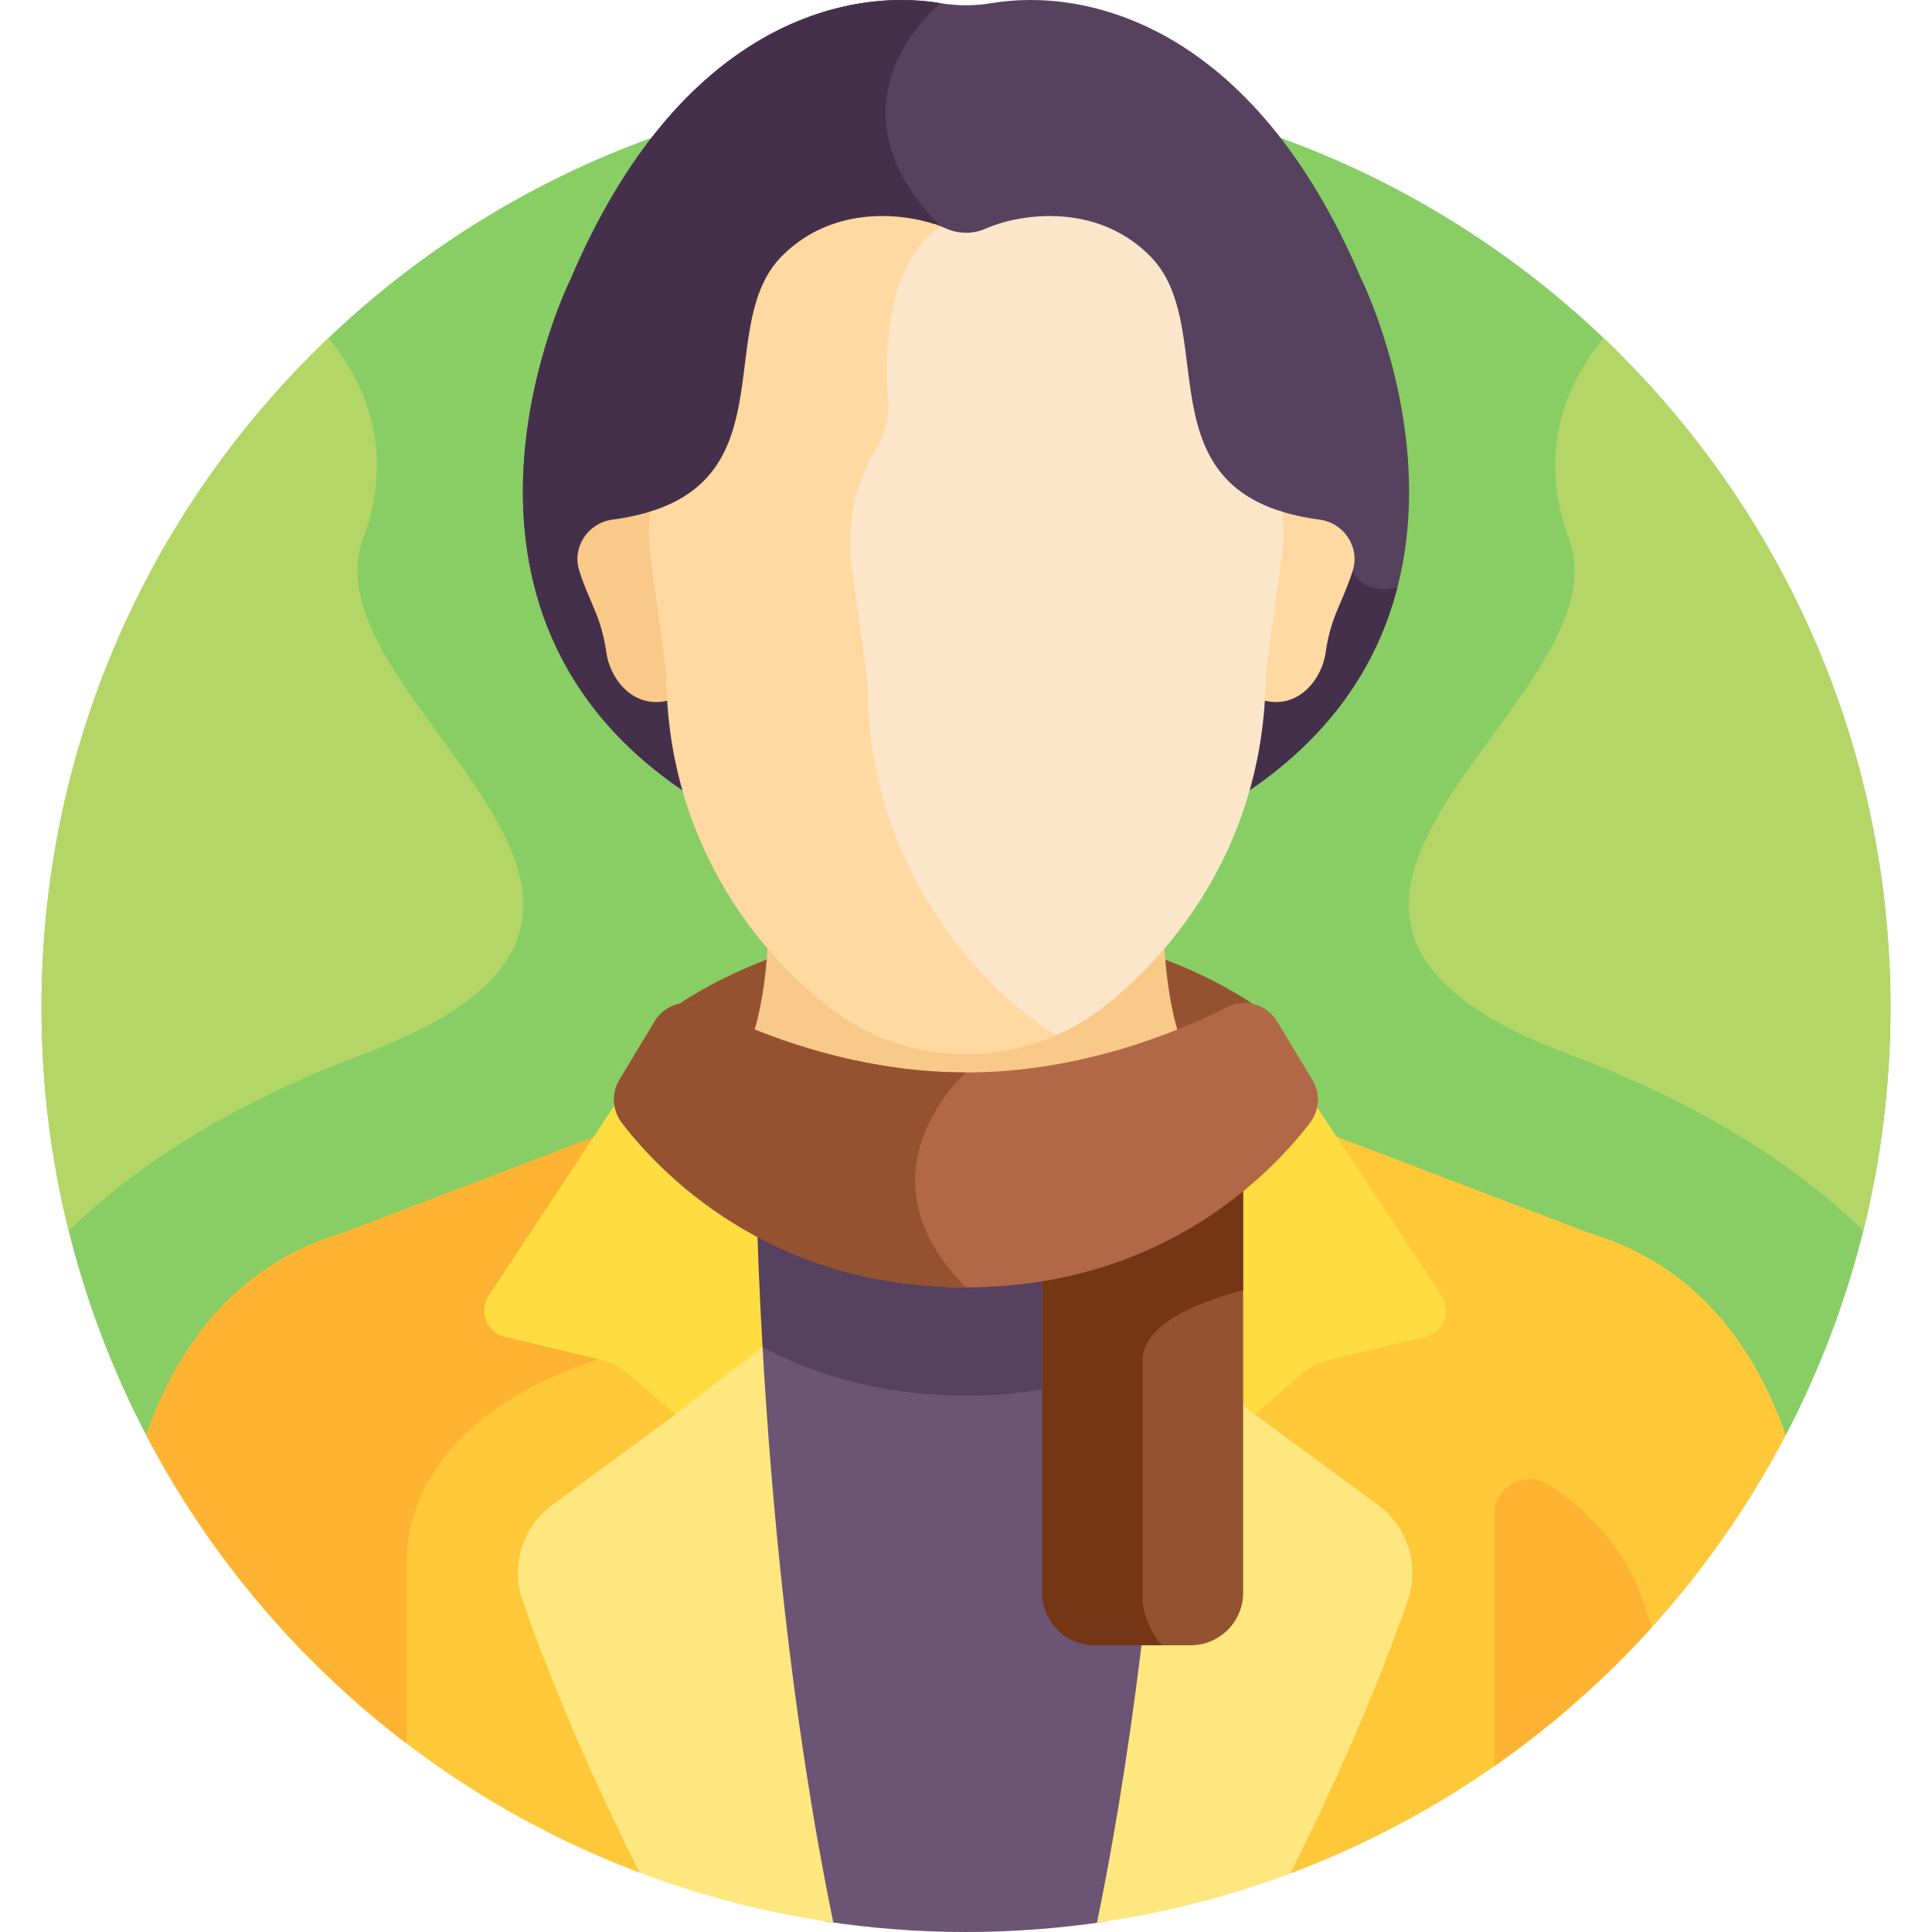 <svg id="Layer_1" enable-background="new 0 0 512 512" height="512" viewBox="0 0 512 512" width="512" xmlns="http://www.w3.org/2000/svg"><g><path d="m473.258 380.318c17.713-33.89 27.743-72.431 27.743-113.32 0-135.311-109.691-245.002-245.002-245.002s-245.002 109.691-245.002 245.002c0 40.889 10.03 79.43 27.743 113.32z" fill="#88ce65"/><path d="m432.314 331.018c-3.534-1.695-7.332-3.143-11.378-4.342l-65.15-24.863c-3.521-1.444-7.073-2.806-10.669-4.072-2.836 3.605-6.956 8.283-12.409 13.198-5.33 69.281-24.018 143.13-36.157 185.483l45.411.055v.002c56.743-21.268 103.496-62.975 131.296-116.163-6.997-19.94-19.352-38.94-40.944-49.298z" fill="#ffc839"/><path d="m169.482 496.267 45.353.056c-13.021-52.566-19.659-122.765-22.995-175.589-12.049-8.077-20.26-16.999-24.974-22.987-3.581 1.261-7.119 2.617-10.626 4.055l-65.219 24.886c-4.011 1.191-7.778 2.627-11.286 4.306-21.623 10.353-33.991 29.367-40.994 49.324 27.708 53.013 74.245 94.618 130.736 115.95z" fill="#ffc839"/><path d="m166.867 297.747c-3.581 1.261-7.119 2.617-10.626 4.055l-65.219 24.886c-4.011 1.191-7.778 2.627-11.286 4.306-21.623 10.353-33.991 29.367-40.994 49.324 16.763 32.072 40.427 59.958 69.008 81.717 0-13.737 0-30.261 0-47.035 0-41.5 51.111-54.753 51.111-54.753l15.972-53.534c-3.306-3.326-5.957-6.414-7.966-8.966z" fill="#ffb332"/><path d="m191.841 320.734c3.614 57.228 11.097 134.868 26.382 188.365 12.314 1.906 24.93 2.9 37.778 2.9 12.508 0 24.794-.943 36.798-2.751 11.605-38.82 33.992-121.384 39.91-198.309-14.933 13.46-39.959 28.715-76.719 28.715-27.902.001-49.044-8.794-64.149-18.92z" fill="#6c5475"/><path d="m255.989 369.87c34.05 0 58.025-13.089 73.244-25.715 1.441-11.091 2.628-22.211 3.475-33.215-14.933 13.46-39.959 28.715-76.719 28.715-27.901 0-49.043-8.795-64.149-18.921.633 10.016 1.384 20.661 2.275 31.689 14.93 9.49 35.34 17.447 61.874 17.447z" fill="#56415e"/><path d="m133.801 354.266 25.059 5.981c2.958.706 5.705 2.108 8.012 4.09l12.172 10.458-2.251 1.657 2.251.343 23.143-17.902c-1.956-33.415-1.97-55.44-1.97-55.44l-31.577-19.303-39.135 59.248c-2.728 4.132-.52 9.718 4.296 10.868z" fill="#ffdd40"/><path d="m202.078 356.979-23.033 17.817-32.684 24.058c-7.859 5.784-11.078 16.013-7.879 25.232 9.051 26.082 20.663 51.55 31 72.182 16.356 6.175 33.543 10.65 51.352 13.21-11.368-55.268-16.471-112.441-18.756-152.499z" fill="#fee77f"/><path d="m377.749 354.266-25.059 5.981c-2.958.706-5.705 2.108-8.012 4.09l-12.173 10.458 2.252 1.657-2.252.343-23.143-17.902c1.955-33.415 1.97-55.44 1.97-55.44l31.577-19.303 39.135 59.248c2.729 4.132.521 9.718-4.295 10.868z" fill="#ffdd40"/><path d="m365.19 398.853-32.684-24.058-23.033-17.817c-2.287 40.074-7.393 97.275-18.77 152.563 17.772-2.52 34.929-6.943 51.259-13.064 10.364-20.669 22.024-46.223 31.106-72.393 3.2-9.217-.02-19.446-7.878-25.231z" fill="#fee77f"/><path d="m333.154 266.794c-15.183-10.196-40.375-21.6-77.164-21.6-37.13 0-62.452 11.62-77.592 21.891v.474c2.615-1.054 5.643-1.014 8.331.353 12.632 6.424 38.646 17.37 69.261 17.37s56.615-10.931 69.238-17.347c2.551-1.297 5.406-1.392 7.926-.498z" fill="#945230"/><path d="m255.989 285.715c22.365 0 42.274-5.763 56.441-11.424-2.727-8.766-3.709-18.462-3.977-26.237-5.298 6.171-10.858 11.333-16.171 15.458-10.352 8.039-23.125 12.405-36.282 12.405-13.156 0-25.93-4.366-36.281-12.405-5.313-4.126-10.874-9.288-16.172-15.458-.268 7.775-1.25 17.471-3.977 26.237 14.171 5.663 34.073 11.424 56.419 11.424z" fill="#f9c98a"/><path d="m276.169 337.407v84.712c0 7.644 6.254 13.898 13.898 13.898h25.48c7.644 0 13.898-6.254 13.898-13.898v-108.545c-12.185 9.933-29.746 20.012-53.276 23.833z" fill="#945230"/><path d="m276.169 422.119c0 7.644 6.254 13.898 13.898 13.898h17.864c-4.828-5.406-5.124-11.684-5.124-11.684s0-49.667 0-63.896c0-10.152 16.931-16.011 26.638-18.538v-28.325c-12.185 9.933-29.747 20.011-53.276 23.832z" fill="#753616"/><path d="m173.5 270.662c2.733-4.537 8.506-6.219 13.228-3.818 12.632 6.424 38.646 17.37 69.261 17.37s56.615-10.931 69.238-17.347c4.719-2.398 10.489-.718 13.222 3.815l9.341 15.49c2.142 3.553 1.91 8.051-.605 11.351-9.926 13.024-38.823 43.632-91.197 43.632-52.381 0-81.287-30.629-91.212-43.655-2.513-3.298-2.747-7.794-.608-11.346z" fill="#b26847"/><path d="m360.715 73.843c-28.72-67.54-72.973-77.201-97.955-73.005-4.47.75-9.049.75-13.519 0-24.983-4.196-69.235 5.465-97.956 73.005 0 0-44.353 88.517 32.643 137.613h144.143c76.997-49.096 32.644-137.613 32.644-137.613z" fill="#56415e"/><path d="m249.24.838c-24.983-4.196-69.235 5.465-97.956 73.005 0 0-44.354 88.517 32.643 137.613h144.143c24.966-15.919 37.165-35.983 42.263-55.83-9.675 2.302-11.823-4.448-11.823-4.448l-37.428-4.846s-38.776-53.39-71.724-86.338c-32.947-32.947-.118-59.156-.118-59.156z" fill="#45304c"/><path d="m338.726 135.267c.49 4.168.445 8.399-.13 12.586l-4.171 30.372c0 2.448-.077 4.85-.219 7.211 10.169 3.067 16.22-6.062 17.071-12.327.366-2.697.965-5.355 1.796-7.949 1.211-3.78 3.832-8.774 5.438-13.982 1.924-6.24-2.369-12.62-8.843-13.477-4.105-.543-7.73-1.368-10.942-2.434z" fill="#ffd9a1"/><path d="m173.404 147.853c-.575-4.186-.619-8.418-.13-12.586-3.212 1.065-6.837 1.891-10.942 2.434-6.474.857-10.767 7.237-8.843 13.477 1.606 5.208 4.227 10.202 5.438 13.982.831 2.594 1.429 5.252 1.795 7.949.851 6.265 6.902 15.394 17.071 12.327-.142-2.36-.219-4.762-.219-7.211z" fill="#f9c98a"/><path d="m339.771 135.602c-35.409-10.865-17.21-49.971-35.052-67.813-14.718-14.718-35.46-10.803-43.434-7.237-3.37 1.508-7.2 1.508-10.57 0-.878-.393-1.919-.788-3.081-1.164-13.507 10.206-13.824 33.427-12.917 45.772.346 4.701-.812 9.405-3.353 13.391-1.465 2.298-2.636 4.729-3.573 7.137-3.04 7.809-3.926 16.277-2.787 24.569l4.23 30.805c0 44.286 23.641 74.388 43.749 90.004 1.798 1.396 3.674 2.671 5.607 3.842 4.871-2.007 9.483-4.656 13.691-7.924 19.831-15.399 43.144-45.084 43.144-88.759l4.171-30.372c.559-4.074.622-8.191.175-12.251z" fill="#fce6ca"/><path d="m424.928 89.548c-9.472 11.63-17.823 29.692-9.163 53.152 15.985 43.3-102.985 98.077 0 136.689 36.984 13.866 61.631 30.79 78.034 46.786 4.704-18.95 7.203-38.771 7.203-59.177 0-69.823-29.209-132.822-76.074-177.45z" fill="#b4d667"/><path d="m87.071 89.548c9.472 11.63 17.824 29.692 9.163 53.152-15.985 43.3 102.985 98.077 0 136.689-36.984 13.866-61.631 30.79-78.034 46.786-4.704-18.95-7.203-38.771-7.203-59.177.001-69.823 29.21-132.822 76.074-177.45z" fill="#b4d667"/><path d="m437.608 431.418c-4.848-20.04-17.209-31.614-27.207-37.935-6.251-3.952-14.401.497-14.401 7.892v66.688c15.223-10.62 29.18-22.926 41.608-36.645z" fill="#ffb332"/><path d="m255.989 284.214c-30.615 0-56.63-10.946-69.261-17.37-4.721-2.401-10.495-.719-13.228 3.818l-9.331 15.493c-2.139 3.552-1.906 8.047.607 11.346 9.925 13.026 38.832 43.655 91.212 43.655-30.302-30.303.001-56.942.001-56.942z" fill="#945230"/><path d="m273.081 269.644c-19.831-15.4-43.144-45.085-43.144-88.759l-4.171-30.379c-1.123-8.177-.249-16.529 2.749-24.229.924-2.374 2.079-4.772 3.523-7.038 2.506-3.931 3.647-8.569 3.307-13.206-.922-12.551-.563-36.507 14.014-46.039-8.772-3.366-28.127-6.156-42.077 7.795-17.842 17.842.357 56.949-35.053 67.813-.447 4.057-.384 8.172.175 12.244l4.171 30.379c0 43.674 23.314 73.359 43.145 88.759 10.351 8.038 23.125 12.404 36.281 12.404 8.347 0 16.537-1.763 24.055-5.101-2.422-1.378-4.756-2.921-6.975-4.643z" fill="#ffd9a1"/></g></svg>